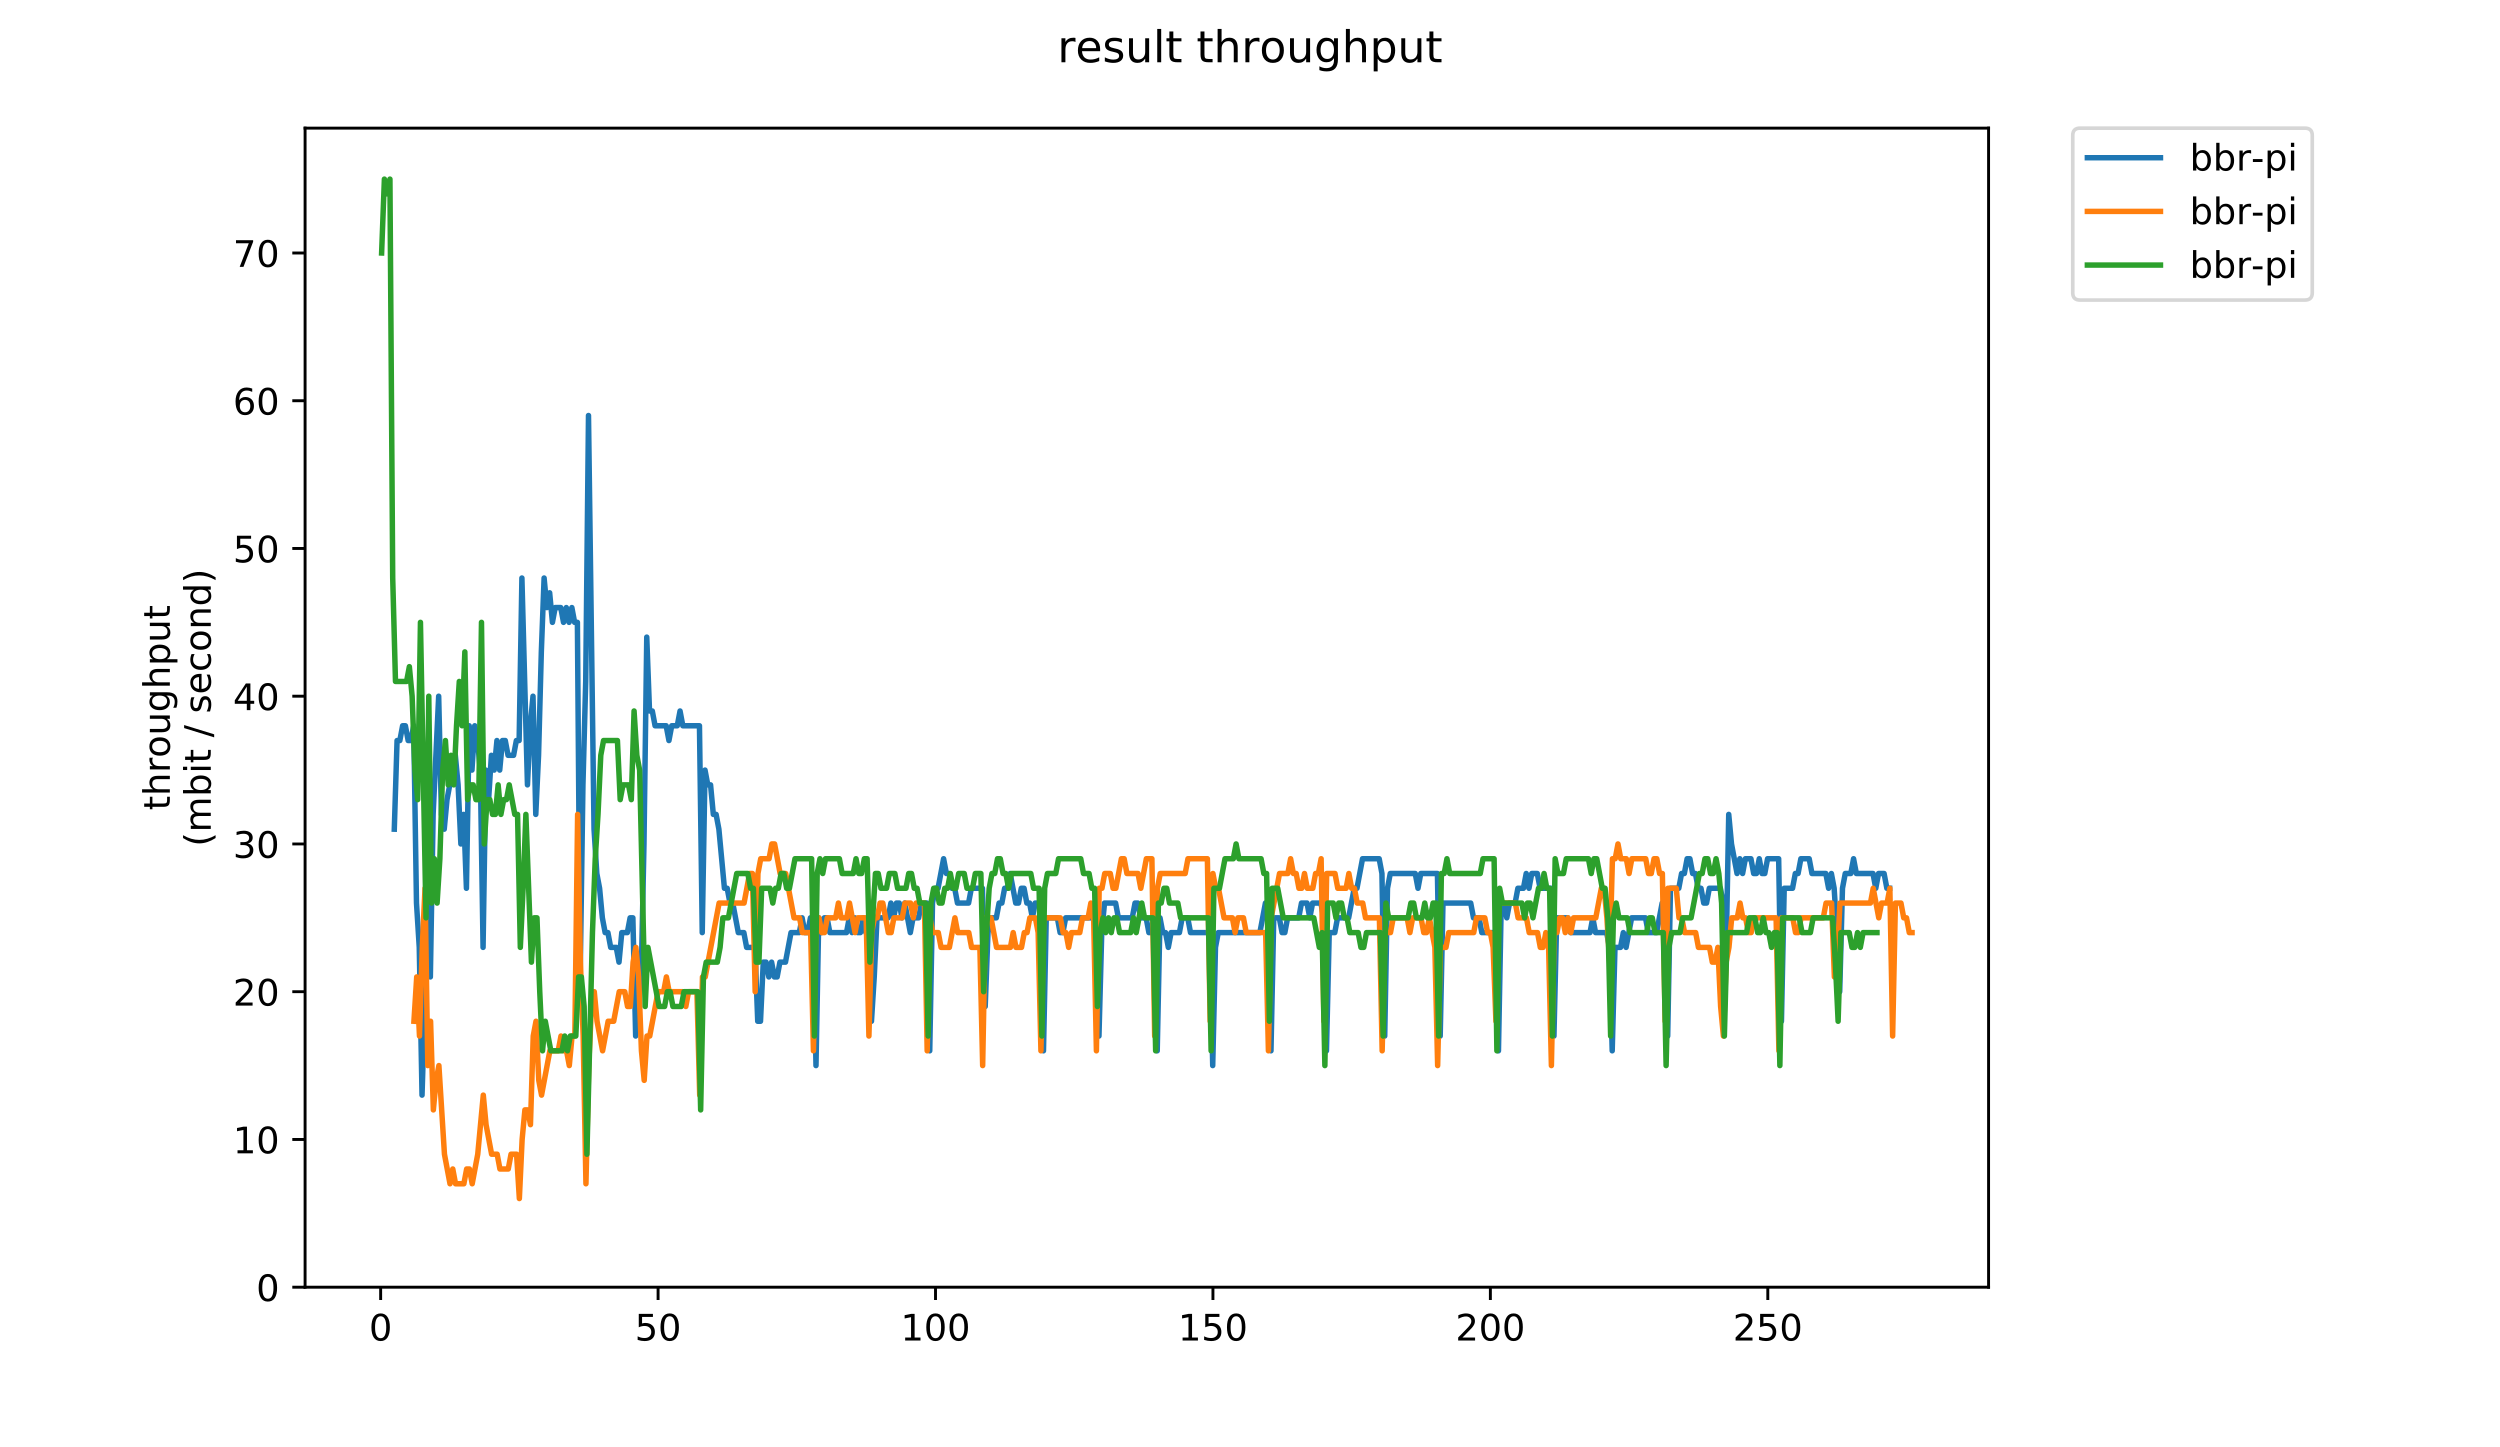 <?xml version="1.0" encoding="utf-8" standalone="no"?>
<!DOCTYPE svg PUBLIC "-//W3C//DTD SVG 1.1//EN"
  "http://www.w3.org/Graphics/SVG/1.1/DTD/svg11.dtd">
<!-- Created with matplotlib (https://matplotlib.org/) -->
<svg height="396pt" version="1.1" viewBox="0 0 684 396" width="684pt" xmlns="http://www.w3.org/2000/svg" xmlns:xlink="http://www.w3.org/1999/xlink">
 <defs>
  <style type="text/css">
*{stroke-linecap:butt;stroke-linejoin:round;}
  </style>
 </defs>
 <g id="figure_1">
  <g id="patch_1">
   <path d="M 0 396 
L 684 396 
L 684 0 
L 0 0 
z
" style="fill:#ffffff;"/>
  </g>
  <g id="axes_1">
   <g id="patch_2">
    <path d="M 83.472 352.174 
L 544.074 352.174 
L 544.074 35.062 
L 83.472 35.062 
z
" style="fill:#ffffff;"/>
   </g>
   <g id="matplotlib.axis_1">
    <g id="xtick_1">
     <g id="line2d_1">
      <defs>
       <path d="M 0 0 
L 0 3.5 
" id="m22cb820d50" style="stroke:#000000;stroke-width:0.8;"/>
      </defs>
      <g>
       <use style="stroke:#000000;stroke-width:0.8;" x="104.146" xlink:href="#m22cb820d50" y="352.174"/>
      </g>
     </g>
     <g id="text_1">
      <!-- 0 -->
      <defs>
       <path d="M 31.781 66.406 
Q 24.172 66.406 20.328 58.906 
Q 16.5 51.422 16.5 36.375 
Q 16.5 21.391 20.328 13.891 
Q 24.172 6.391 31.781 6.391 
Q 39.453 6.391 43.281 13.891 
Q 47.125 21.391 47.125 36.375 
Q 47.125 51.422 43.281 58.906 
Q 39.453 66.406 31.781 66.406 
z
M 31.781 74.219 
Q 44.047 74.219 50.516 64.516 
Q 56.984 54.828 56.984 36.375 
Q 56.984 17.969 50.516 8.266 
Q 44.047 -1.422 31.781 -1.422 
Q 19.531 -1.422 13.062 8.266 
Q 6.594 17.969 6.594 36.375 
Q 6.594 54.828 13.062 64.516 
Q 19.531 74.219 31.781 74.219 
z
" id="DejaVuSans-48"/>
      </defs>
      <g transform="translate(100.965 366.773)scale(0.1 -0.1)">
       <use xlink:href="#DejaVuSans-48"/>
      </g>
     </g>
    </g>
    <g id="xtick_2">
     <g id="line2d_2">
      <g>
       <use style="stroke:#000000;stroke-width:0.8;" x="180.051" xlink:href="#m22cb820d50" y="352.174"/>
      </g>
     </g>
     <g id="text_2">
      <!-- 50 -->
      <defs>
       <path d="M 10.797 72.906 
L 49.516 72.906 
L 49.516 64.594 
L 19.828 64.594 
L 19.828 46.734 
Q 21.969 47.469 24.109 47.828 
Q 26.266 48.188 28.422 48.188 
Q 40.625 48.188 47.75 41.5 
Q 54.891 34.812 54.891 23.391 
Q 54.891 11.625 47.562 5.094 
Q 40.234 -1.422 26.906 -1.422 
Q 22.312 -1.422 17.547 -0.641 
Q 12.797 0.141 7.719 1.703 
L 7.719 11.625 
Q 12.109 9.234 16.797 8.062 
Q 21.484 6.891 26.703 6.891 
Q 35.156 6.891 40.078 11.328 
Q 45.016 15.766 45.016 23.391 
Q 45.016 31 40.078 35.438 
Q 35.156 39.891 26.703 39.891 
Q 22.75 39.891 18.812 39.016 
Q 14.891 38.141 10.797 36.281 
z
" id="DejaVuSans-53"/>
      </defs>
      <g transform="translate(173.688 366.773)scale(0.1 -0.1)">
       <use xlink:href="#DejaVuSans-53"/>
       <use x="63.623" xlink:href="#DejaVuSans-48"/>
      </g>
     </g>
    </g>
    <g id="xtick_3">
     <g id="line2d_3">
      <g>
       <use style="stroke:#000000;stroke-width:0.8;" x="255.956" xlink:href="#m22cb820d50" y="352.174"/>
      </g>
     </g>
     <g id="text_3">
      <!-- 100 -->
      <defs>
       <path d="M 12.406 8.297 
L 28.516 8.297 
L 28.516 63.922 
L 10.984 60.406 
L 10.984 69.391 
L 28.422 72.906 
L 38.281 72.906 
L 38.281 8.297 
L 54.391 8.297 
L 54.391 0 
L 12.406 0 
z
" id="DejaVuSans-49"/>
      </defs>
      <g transform="translate(246.412 366.773)scale(0.1 -0.1)">
       <use xlink:href="#DejaVuSans-49"/>
       <use x="63.623" xlink:href="#DejaVuSans-48"/>
       <use x="127.246" xlink:href="#DejaVuSans-48"/>
      </g>
     </g>
    </g>
    <g id="xtick_4">
     <g id="line2d_4">
      <g>
       <use style="stroke:#000000;stroke-width:0.8;" x="331.86" xlink:href="#m22cb820d50" y="352.174"/>
      </g>
     </g>
     <g id="text_4">
      <!-- 150 -->
      <g transform="translate(322.317 366.773)scale(0.1 -0.1)">
       <use xlink:href="#DejaVuSans-49"/>
       <use x="63.623" xlink:href="#DejaVuSans-53"/>
       <use x="127.246" xlink:href="#DejaVuSans-48"/>
      </g>
     </g>
    </g>
    <g id="xtick_5">
     <g id="line2d_5">
      <g>
       <use style="stroke:#000000;stroke-width:0.8;" x="407.765" xlink:href="#m22cb820d50" y="352.174"/>
      </g>
     </g>
     <g id="text_5">
      <!-- 200 -->
      <defs>
       <path d="M 19.188 8.297 
L 53.609 8.297 
L 53.609 0 
L 7.328 0 
L 7.328 8.297 
Q 12.938 14.109 22.625 23.891 
Q 32.328 33.688 34.812 36.531 
Q 39.547 41.844 41.422 45.531 
Q 43.312 49.219 43.312 52.781 
Q 43.312 58.594 39.234 62.25 
Q 35.156 65.922 28.609 65.922 
Q 23.969 65.922 18.812 64.312 
Q 13.672 62.703 7.812 59.422 
L 7.812 69.391 
Q 13.766 71.781 18.938 73 
Q 24.125 74.219 28.422 74.219 
Q 39.75 74.219 46.484 68.547 
Q 53.219 62.891 53.219 53.422 
Q 53.219 48.922 51.531 44.891 
Q 49.859 40.875 45.406 35.406 
Q 44.188 33.984 37.641 27.219 
Q 31.109 20.453 19.188 8.297 
z
" id="DejaVuSans-50"/>
      </defs>
      <g transform="translate(398.221 366.773)scale(0.1 -0.1)">
       <use xlink:href="#DejaVuSans-50"/>
       <use x="63.623" xlink:href="#DejaVuSans-48"/>
       <use x="127.246" xlink:href="#DejaVuSans-48"/>
      </g>
     </g>
    </g>
    <g id="xtick_6">
     <g id="line2d_6">
      <g>
       <use style="stroke:#000000;stroke-width:0.8;" x="483.67" xlink:href="#m22cb820d50" y="352.174"/>
      </g>
     </g>
     <g id="text_6">
      <!-- 250 -->
      <g transform="translate(474.126 366.773)scale(0.1 -0.1)">
       <use xlink:href="#DejaVuSans-50"/>
       <use x="63.623" xlink:href="#DejaVuSans-53"/>
       <use x="127.246" xlink:href="#DejaVuSans-48"/>
      </g>
     </g>
    </g>
   </g>
   <g id="matplotlib.axis_2">
    <g id="ytick_1">
     <g id="line2d_7">
      <defs>
       <path d="M 0 0 
L -3.5 0 
" id="md9b5b7e4b9" style="stroke:#000000;stroke-width:0.8;"/>
      </defs>
      <g>
       <use style="stroke:#000000;stroke-width:0.8;" x="83.472" xlink:href="#md9b5b7e4b9" y="352.174"/>
      </g>
     </g>
     <g id="text_7">
      <!-- 0 -->
      <g transform="translate(70.11 355.973)scale(0.1 -0.1)">
       <use xlink:href="#DejaVuSans-48"/>
      </g>
     </g>
    </g>
    <g id="ytick_2">
     <g id="line2d_8">
      <g>
       <use style="stroke:#000000;stroke-width:0.8;" x="83.472" xlink:href="#md9b5b7e4b9" y="311.752"/>
      </g>
     </g>
     <g id="text_8">
      <!-- 10 -->
      <g transform="translate(63.747 315.551)scale(0.1 -0.1)">
       <use xlink:href="#DejaVuSans-49"/>
       <use x="63.623" xlink:href="#DejaVuSans-48"/>
      </g>
     </g>
    </g>
    <g id="ytick_3">
     <g id="line2d_9">
      <g>
       <use style="stroke:#000000;stroke-width:0.8;" x="83.472" xlink:href="#md9b5b7e4b9" y="271.33"/>
      </g>
     </g>
     <g id="text_9">
      <!-- 20 -->
      <g transform="translate(63.747 275.129)scale(0.1 -0.1)">
       <use xlink:href="#DejaVuSans-50"/>
       <use x="63.623" xlink:href="#DejaVuSans-48"/>
      </g>
     </g>
    </g>
    <g id="ytick_4">
     <g id="line2d_10">
      <g>
       <use style="stroke:#000000;stroke-width:0.8;" x="83.472" xlink:href="#md9b5b7e4b9" y="230.908"/>
      </g>
     </g>
     <g id="text_10">
      <!-- 30 -->
      <defs>
       <path d="M 40.578 39.312 
Q 47.656 37.797 51.625 33 
Q 55.609 28.219 55.609 21.188 
Q 55.609 10.406 48.188 4.484 
Q 40.766 -1.422 27.094 -1.422 
Q 22.516 -1.422 17.656 -0.516 
Q 12.797 0.391 7.625 2.203 
L 7.625 11.719 
Q 11.719 9.328 16.594 8.109 
Q 21.484 6.891 26.812 6.891 
Q 36.078 6.891 40.938 10.547 
Q 45.797 14.203 45.797 21.188 
Q 45.797 27.641 41.281 31.266 
Q 36.766 34.906 28.719 34.906 
L 20.219 34.906 
L 20.219 43.016 
L 29.109 43.016 
Q 36.375 43.016 40.234 45.922 
Q 44.094 48.828 44.094 54.297 
Q 44.094 59.906 40.109 62.906 
Q 36.141 65.922 28.719 65.922 
Q 24.656 65.922 20.016 65.031 
Q 15.375 64.156 9.812 62.312 
L 9.812 71.094 
Q 15.438 72.656 20.344 73.438 
Q 25.25 74.219 29.594 74.219 
Q 40.828 74.219 47.359 69.109 
Q 53.906 64.016 53.906 55.328 
Q 53.906 49.266 50.438 45.094 
Q 46.969 40.922 40.578 39.312 
z
" id="DejaVuSans-51"/>
      </defs>
      <g transform="translate(63.747 234.707)scale(0.1 -0.1)">
       <use xlink:href="#DejaVuSans-51"/>
       <use x="63.623" xlink:href="#DejaVuSans-48"/>
      </g>
     </g>
    </g>
    <g id="ytick_5">
     <g id="line2d_11">
      <g>
       <use style="stroke:#000000;stroke-width:0.8;" x="83.472" xlink:href="#md9b5b7e4b9" y="190.486"/>
      </g>
     </g>
     <g id="text_11">
      <!-- 40 -->
      <defs>
       <path d="M 37.797 64.312 
L 12.891 25.391 
L 37.797 25.391 
z
M 35.203 72.906 
L 47.609 72.906 
L 47.609 25.391 
L 58.016 25.391 
L 58.016 17.188 
L 47.609 17.188 
L 47.609 0 
L 37.797 0 
L 37.797 17.188 
L 4.891 17.188 
L 4.891 26.703 
z
" id="DejaVuSans-52"/>
      </defs>
      <g transform="translate(63.747 194.285)scale(0.1 -0.1)">
       <use xlink:href="#DejaVuSans-52"/>
       <use x="63.623" xlink:href="#DejaVuSans-48"/>
      </g>
     </g>
    </g>
    <g id="ytick_6">
     <g id="line2d_12">
      <g>
       <use style="stroke:#000000;stroke-width:0.8;" x="83.472" xlink:href="#md9b5b7e4b9" y="150.063"/>
      </g>
     </g>
     <g id="text_12">
      <!-- 50 -->
      <g transform="translate(63.747 153.863)scale(0.1 -0.1)">
       <use xlink:href="#DejaVuSans-53"/>
       <use x="63.623" xlink:href="#DejaVuSans-48"/>
      </g>
     </g>
    </g>
    <g id="ytick_7">
     <g id="line2d_13">
      <g>
       <use style="stroke:#000000;stroke-width:0.8;" x="83.472" xlink:href="#md9b5b7e4b9" y="109.641"/>
      </g>
     </g>
     <g id="text_13">
      <!-- 60 -->
      <defs>
       <path d="M 33.016 40.375 
Q 26.375 40.375 22.484 35.828 
Q 18.609 31.297 18.609 23.391 
Q 18.609 15.531 22.484 10.953 
Q 26.375 6.391 33.016 6.391 
Q 39.656 6.391 43.531 10.953 
Q 47.406 15.531 47.406 23.391 
Q 47.406 31.297 43.531 35.828 
Q 39.656 40.375 33.016 40.375 
z
M 52.594 71.297 
L 52.594 62.312 
Q 48.875 64.062 45.094 64.984 
Q 41.312 65.922 37.594 65.922 
Q 27.828 65.922 22.672 59.328 
Q 17.531 52.734 16.797 39.406 
Q 19.672 43.656 24.016 45.922 
Q 28.375 48.188 33.594 48.188 
Q 44.578 48.188 50.953 41.516 
Q 57.328 34.859 57.328 23.391 
Q 57.328 12.156 50.688 5.359 
Q 44.047 -1.422 33.016 -1.422 
Q 20.359 -1.422 13.672 8.266 
Q 6.984 17.969 6.984 36.375 
Q 6.984 53.656 15.188 63.938 
Q 23.391 74.219 37.203 74.219 
Q 40.922 74.219 44.703 73.484 
Q 48.484 72.75 52.594 71.297 
z
" id="DejaVuSans-54"/>
      </defs>
      <g transform="translate(63.747 113.441)scale(0.1 -0.1)">
       <use xlink:href="#DejaVuSans-54"/>
       <use x="63.623" xlink:href="#DejaVuSans-48"/>
      </g>
     </g>
    </g>
    <g id="ytick_8">
     <g id="line2d_14">
      <g>
       <use style="stroke:#000000;stroke-width:0.8;" x="83.472" xlink:href="#md9b5b7e4b9" y="69.219"/>
      </g>
     </g>
     <g id="text_14">
      <!-- 70 -->
      <defs>
       <path d="M 8.203 72.906 
L 55.078 72.906 
L 55.078 68.703 
L 28.609 0 
L 18.312 0 
L 43.219 64.594 
L 8.203 64.594 
z
" id="DejaVuSans-55"/>
      </defs>
      <g transform="translate(63.747 73.018)scale(0.1 -0.1)">
       <use xlink:href="#DejaVuSans-55"/>
       <use x="63.623" xlink:href="#DejaVuSans-48"/>
      </g>
     </g>
    </g>
    <g id="text_15">
     <!-- throughput -->
     <defs>
      <path d="M 18.312 70.219 
L 18.312 54.688 
L 36.812 54.688 
L 36.812 47.703 
L 18.312 47.703 
L 18.312 18.016 
Q 18.312 11.328 20.141 9.422 
Q 21.969 7.516 27.594 7.516 
L 36.812 7.516 
L 36.812 0 
L 27.594 0 
Q 17.188 0 13.234 3.875 
Q 9.281 7.766 9.281 18.016 
L 9.281 47.703 
L 2.688 47.703 
L 2.688 54.688 
L 9.281 54.688 
L 9.281 70.219 
z
" id="DejaVuSans-116"/>
      <path d="M 54.891 33.016 
L 54.891 0 
L 45.906 0 
L 45.906 32.719 
Q 45.906 40.484 42.875 44.328 
Q 39.844 48.188 33.797 48.188 
Q 26.516 48.188 22.312 43.547 
Q 18.109 38.922 18.109 30.906 
L 18.109 0 
L 9.078 0 
L 9.078 75.984 
L 18.109 75.984 
L 18.109 46.188 
Q 21.344 51.125 25.703 53.562 
Q 30.078 56 35.797 56 
Q 45.219 56 50.047 50.172 
Q 54.891 44.344 54.891 33.016 
z
" id="DejaVuSans-104"/>
      <path d="M 41.109 46.297 
Q 39.594 47.172 37.812 47.578 
Q 36.031 48 33.891 48 
Q 26.266 48 22.188 43.047 
Q 18.109 38.094 18.109 28.812 
L 18.109 0 
L 9.078 0 
L 9.078 54.688 
L 18.109 54.688 
L 18.109 46.188 
Q 20.953 51.172 25.484 53.578 
Q 30.031 56 36.531 56 
Q 37.453 56 38.578 55.875 
Q 39.703 55.766 41.062 55.516 
z
" id="DejaVuSans-114"/>
      <path d="M 30.609 48.391 
Q 23.391 48.391 19.188 42.75 
Q 14.984 37.109 14.984 27.297 
Q 14.984 17.484 19.156 11.844 
Q 23.344 6.203 30.609 6.203 
Q 37.797 6.203 41.984 11.859 
Q 46.188 17.531 46.188 27.297 
Q 46.188 37.016 41.984 42.703 
Q 37.797 48.391 30.609 48.391 
z
M 30.609 56 
Q 42.328 56 49.016 48.375 
Q 55.719 40.766 55.719 27.297 
Q 55.719 13.875 49.016 6.219 
Q 42.328 -1.422 30.609 -1.422 
Q 18.844 -1.422 12.172 6.219 
Q 5.516 13.875 5.516 27.297 
Q 5.516 40.766 12.172 48.375 
Q 18.844 56 30.609 56 
z
" id="DejaVuSans-111"/>
      <path d="M 8.5 21.578 
L 8.5 54.688 
L 17.484 54.688 
L 17.484 21.922 
Q 17.484 14.156 20.5 10.266 
Q 23.531 6.391 29.594 6.391 
Q 36.859 6.391 41.078 11.031 
Q 45.312 15.672 45.312 23.688 
L 45.312 54.688 
L 54.297 54.688 
L 54.297 0 
L 45.312 0 
L 45.312 8.406 
Q 42.047 3.422 37.719 1 
Q 33.406 -1.422 27.688 -1.422 
Q 18.266 -1.422 13.375 4.438 
Q 8.5 10.297 8.5 21.578 
z
M 31.109 56 
z
" id="DejaVuSans-117"/>
      <path d="M 45.406 27.984 
Q 45.406 37.75 41.375 43.109 
Q 37.359 48.484 30.078 48.484 
Q 22.859 48.484 18.828 43.109 
Q 14.797 37.75 14.797 27.984 
Q 14.797 18.266 18.828 12.891 
Q 22.859 7.516 30.078 7.516 
Q 37.359 7.516 41.375 12.891 
Q 45.406 18.266 45.406 27.984 
z
M 54.391 6.781 
Q 54.391 -7.172 48.188 -13.984 
Q 42 -20.797 29.203 -20.797 
Q 24.469 -20.797 20.266 -20.094 
Q 16.062 -19.391 12.109 -17.922 
L 12.109 -9.188 
Q 16.062 -11.328 19.922 -12.344 
Q 23.781 -13.375 27.781 -13.375 
Q 36.625 -13.375 41.016 -8.766 
Q 45.406 -4.156 45.406 5.172 
L 45.406 9.625 
Q 42.625 4.781 38.281 2.391 
Q 33.938 0 27.875 0 
Q 17.828 0 11.672 7.656 
Q 5.516 15.328 5.516 27.984 
Q 5.516 40.672 11.672 48.328 
Q 17.828 56 27.875 56 
Q 33.938 56 38.281 53.609 
Q 42.625 51.219 45.406 46.391 
L 45.406 54.688 
L 54.391 54.688 
z
" id="DejaVuSans-103"/>
      <path d="M 18.109 8.203 
L 18.109 -20.797 
L 9.078 -20.797 
L 9.078 54.688 
L 18.109 54.688 
L 18.109 46.391 
Q 20.953 51.266 25.266 53.625 
Q 29.594 56 35.594 56 
Q 45.562 56 51.781 48.094 
Q 58.016 40.188 58.016 27.297 
Q 58.016 14.406 51.781 6.484 
Q 45.562 -1.422 35.594 -1.422 
Q 29.594 -1.422 25.266 0.953 
Q 20.953 3.328 18.109 8.203 
z
M 48.688 27.297 
Q 48.688 37.203 44.609 42.844 
Q 40.531 48.484 33.406 48.484 
Q 26.266 48.484 22.188 42.844 
Q 18.109 37.203 18.109 27.297 
Q 18.109 17.391 22.188 11.75 
Q 26.266 6.109 33.406 6.109 
Q 40.531 6.109 44.609 11.75 
Q 48.688 17.391 48.688 27.297 
z
" id="DejaVuSans-112"/>
     </defs>
     <g transform="translate(46.47 221.675)rotate(-90)scale(0.1 -0.1)">
      <use xlink:href="#DejaVuSans-116"/>
      <use x="39.209" xlink:href="#DejaVuSans-104"/>
      <use x="102.588" xlink:href="#DejaVuSans-114"/>
      <use x="143.67" xlink:href="#DejaVuSans-111"/>
      <use x="204.852" xlink:href="#DejaVuSans-117"/>
      <use x="268.23" xlink:href="#DejaVuSans-103"/>
      <use x="331.707" xlink:href="#DejaVuSans-104"/>
      <use x="395.086" xlink:href="#DejaVuSans-112"/>
      <use x="458.562" xlink:href="#DejaVuSans-117"/>
      <use x="521.941" xlink:href="#DejaVuSans-116"/>
     </g>
     <!-- (mbit / second) -->
     <defs>
      <path d="M 31 75.875 
Q 24.469 64.656 21.281 53.656 
Q 18.109 42.672 18.109 31.391 
Q 18.109 20.125 21.312 9.062 
Q 24.516 -2 31 -13.188 
L 23.188 -13.188 
Q 15.875 -1.703 12.234 9.375 
Q 8.594 20.453 8.594 31.391 
Q 8.594 42.281 12.203 53.312 
Q 15.828 64.359 23.188 75.875 
z
" id="DejaVuSans-40"/>
      <path d="M 52 44.188 
Q 55.375 50.25 60.062 53.125 
Q 64.75 56 71.094 56 
Q 79.641 56 84.281 50.016 
Q 88.922 44.047 88.922 33.016 
L 88.922 0 
L 79.891 0 
L 79.891 32.719 
Q 79.891 40.578 77.094 44.375 
Q 74.312 48.188 68.609 48.188 
Q 61.625 48.188 57.562 43.547 
Q 53.516 38.922 53.516 30.906 
L 53.516 0 
L 44.484 0 
L 44.484 32.719 
Q 44.484 40.625 41.703 44.406 
Q 38.922 48.188 33.109 48.188 
Q 26.219 48.188 22.156 43.531 
Q 18.109 38.875 18.109 30.906 
L 18.109 0 
L 9.078 0 
L 9.078 54.688 
L 18.109 54.688 
L 18.109 46.188 
Q 21.188 51.219 25.484 53.609 
Q 29.781 56 35.688 56 
Q 41.656 56 45.828 52.969 
Q 50 49.953 52 44.188 
z
" id="DejaVuSans-109"/>
      <path d="M 48.688 27.297 
Q 48.688 37.203 44.609 42.844 
Q 40.531 48.484 33.406 48.484 
Q 26.266 48.484 22.188 42.844 
Q 18.109 37.203 18.109 27.297 
Q 18.109 17.391 22.188 11.75 
Q 26.266 6.109 33.406 6.109 
Q 40.531 6.109 44.609 11.75 
Q 48.688 17.391 48.688 27.297 
z
M 18.109 46.391 
Q 20.953 51.266 25.266 53.625 
Q 29.594 56 35.594 56 
Q 45.562 56 51.781 48.094 
Q 58.016 40.188 58.016 27.297 
Q 58.016 14.406 51.781 6.484 
Q 45.562 -1.422 35.594 -1.422 
Q 29.594 -1.422 25.266 0.953 
Q 20.953 3.328 18.109 8.203 
L 18.109 0 
L 9.078 0 
L 9.078 75.984 
L 18.109 75.984 
z
" id="DejaVuSans-98"/>
      <path d="M 9.422 54.688 
L 18.406 54.688 
L 18.406 0 
L 9.422 0 
z
M 9.422 75.984 
L 18.406 75.984 
L 18.406 64.594 
L 9.422 64.594 
z
" id="DejaVuSans-105"/>
      <path id="DejaVuSans-32"/>
      <path d="M 25.391 72.906 
L 33.688 72.906 
L 8.297 -9.281 
L 0 -9.281 
z
" id="DejaVuSans-47"/>
      <path d="M 44.281 53.078 
L 44.281 44.578 
Q 40.484 46.531 36.375 47.5 
Q 32.281 48.484 27.875 48.484 
Q 21.188 48.484 17.844 46.438 
Q 14.5 44.391 14.5 40.281 
Q 14.5 37.156 16.891 35.375 
Q 19.281 33.594 26.516 31.984 
L 29.594 31.297 
Q 39.156 29.25 43.188 25.516 
Q 47.219 21.781 47.219 15.094 
Q 47.219 7.469 41.188 3.016 
Q 35.156 -1.422 24.609 -1.422 
Q 20.219 -1.422 15.453 -0.562 
Q 10.688 0.297 5.422 2 
L 5.422 11.281 
Q 10.406 8.688 15.234 7.391 
Q 20.062 6.109 24.812 6.109 
Q 31.156 6.109 34.562 8.281 
Q 37.984 10.453 37.984 14.406 
Q 37.984 18.062 35.516 20.016 
Q 33.062 21.969 24.703 23.781 
L 21.578 24.516 
Q 13.234 26.266 9.516 29.906 
Q 5.812 33.547 5.812 39.891 
Q 5.812 47.609 11.281 51.797 
Q 16.75 56 26.812 56 
Q 31.781 56 36.172 55.266 
Q 40.578 54.547 44.281 53.078 
z
" id="DejaVuSans-115"/>
      <path d="M 56.203 29.594 
L 56.203 25.203 
L 14.891 25.203 
Q 15.484 15.922 20.484 11.062 
Q 25.484 6.203 34.422 6.203 
Q 39.594 6.203 44.453 7.469 
Q 49.312 8.734 54.109 11.281 
L 54.109 2.781 
Q 49.266 0.734 44.188 -0.344 
Q 39.109 -1.422 33.891 -1.422 
Q 20.797 -1.422 13.156 6.188 
Q 5.516 13.812 5.516 26.812 
Q 5.516 40.234 12.766 48.109 
Q 20.016 56 32.328 56 
Q 43.359 56 49.781 48.891 
Q 56.203 41.797 56.203 29.594 
z
M 47.219 32.234 
Q 47.125 39.594 43.094 43.984 
Q 39.062 48.391 32.422 48.391 
Q 24.906 48.391 20.391 44.141 
Q 15.875 39.891 15.188 32.172 
z
" id="DejaVuSans-101"/>
      <path d="M 48.781 52.594 
L 48.781 44.188 
Q 44.969 46.297 41.141 47.344 
Q 37.312 48.391 33.406 48.391 
Q 24.656 48.391 19.812 42.844 
Q 14.984 37.312 14.984 27.297 
Q 14.984 17.281 19.812 11.734 
Q 24.656 6.203 33.406 6.203 
Q 37.312 6.203 41.141 7.25 
Q 44.969 8.297 48.781 10.406 
L 48.781 2.094 
Q 45.016 0.344 40.984 -0.531 
Q 36.969 -1.422 32.422 -1.422 
Q 20.062 -1.422 12.781 6.344 
Q 5.516 14.109 5.516 27.297 
Q 5.516 40.672 12.859 48.328 
Q 20.219 56 33.016 56 
Q 37.156 56 41.109 55.141 
Q 45.062 54.297 48.781 52.594 
z
" id="DejaVuSans-99"/>
      <path d="M 54.891 33.016 
L 54.891 0 
L 45.906 0 
L 45.906 32.719 
Q 45.906 40.484 42.875 44.328 
Q 39.844 48.188 33.797 48.188 
Q 26.516 48.188 22.312 43.547 
Q 18.109 38.922 18.109 30.906 
L 18.109 0 
L 9.078 0 
L 9.078 54.688 
L 18.109 54.688 
L 18.109 46.188 
Q 21.344 51.125 25.703 53.562 
Q 30.078 56 35.797 56 
Q 45.219 56 50.047 50.172 
Q 54.891 44.344 54.891 33.016 
z
" id="DejaVuSans-110"/>
      <path d="M 45.406 46.391 
L 45.406 75.984 
L 54.391 75.984 
L 54.391 0 
L 45.406 0 
L 45.406 8.203 
Q 42.578 3.328 38.25 0.953 
Q 33.938 -1.422 27.875 -1.422 
Q 17.969 -1.422 11.734 6.484 
Q 5.516 14.406 5.516 27.297 
Q 5.516 40.188 11.734 48.094 
Q 17.969 56 27.875 56 
Q 33.938 56 38.25 53.625 
Q 42.578 51.266 45.406 46.391 
z
M 14.797 27.297 
Q 14.797 17.391 18.875 11.75 
Q 22.953 6.109 30.078 6.109 
Q 37.203 6.109 41.297 11.75 
Q 45.406 17.391 45.406 27.297 
Q 45.406 37.203 41.297 42.844 
Q 37.203 48.484 30.078 48.484 
Q 22.953 48.484 18.875 42.844 
Q 14.797 37.203 14.797 27.297 
z
" id="DejaVuSans-100"/>
      <path d="M 8.016 75.875 
L 15.828 75.875 
Q 23.141 64.359 26.781 53.312 
Q 30.422 42.281 30.422 31.391 
Q 30.422 20.453 26.781 9.375 
Q 23.141 -1.703 15.828 -13.188 
L 8.016 -13.188 
Q 14.5 -2 17.703 9.062 
Q 20.906 20.125 20.906 31.391 
Q 20.906 42.672 17.703 53.656 
Q 14.5 64.656 8.016 75.875 
z
" id="DejaVuSans-41"/>
     </defs>
     <g transform="translate(57.668 231.609)rotate(-90)scale(0.1 -0.1)">
      <use xlink:href="#DejaVuSans-40"/>
      <use x="39.014" xlink:href="#DejaVuSans-109"/>
      <use x="136.426" xlink:href="#DejaVuSans-98"/>
      <use x="199.902" xlink:href="#DejaVuSans-105"/>
      <use x="227.686" xlink:href="#DejaVuSans-116"/>
      <use x="266.895" xlink:href="#DejaVuSans-32"/>
      <use x="298.682" xlink:href="#DejaVuSans-47"/>
      <use x="332.373" xlink:href="#DejaVuSans-32"/>
      <use x="364.16" xlink:href="#DejaVuSans-115"/>
      <use x="416.26" xlink:href="#DejaVuSans-101"/>
      <use x="477.783" xlink:href="#DejaVuSans-99"/>
      <use x="532.764" xlink:href="#DejaVuSans-111"/>
      <use x="593.945" xlink:href="#DejaVuSans-110"/>
      <use x="657.324" xlink:href="#DejaVuSans-100"/>
      <use x="720.801" xlink:href="#DejaVuSans-41"/>
     </g>
    </g>
   </g>
   <g id="line2d_15">
    <path clip-path="url(#pa09face20b)" d="M 107.878 226.866 
L 108.637 202.612 
L 109.396 202.612 
L 110.155 198.57 
L 110.914 198.57 
L 111.673 202.612 
L 112.432 202.612 
L 113.191 198.57 
L 113.95 247.077 
L 114.709 259.203 
L 115.468 299.625 
L 116.227 275.372 
L 116.986 243.034 
L 117.745 267.288 
L 118.504 222.823 
L 120.022 190.486 
L 120.781 222.823 
L 121.54 226.866 
L 122.3 218.781 
L 124.577 206.654 
L 125.336 214.739 
L 126.095 230.908 
L 126.854 222.823 
L 127.613 243.034 
L 128.372 198.57 
L 129.131 210.697 
L 129.89 198.57 
L 130.649 202.612 
L 131.408 210.697 
L 132.167 259.203 
L 132.926 210.697 
L 133.685 218.781 
L 134.444 206.654 
L 135.203 210.697 
L 135.962 202.612 
L 136.721 210.697 
L 137.48 202.612 
L 138.24 202.612 
L 138.999 206.654 
L 140.517 206.654 
L 141.276 202.612 
L 142.035 202.612 
L 142.794 158.148 
L 144.312 214.739 
L 145.071 198.57 
L 145.83 190.486 
L 146.589 222.823 
L 147.348 206.654 
L 148.107 178.359 
L 148.866 158.148 
L 149.625 166.232 
L 150.384 162.19 
L 151.143 170.275 
L 151.902 166.232 
L 153.42 166.232 
L 154.18 170.275 
L 154.939 166.232 
L 155.698 170.275 
L 156.457 166.232 
L 157.216 170.275 
L 157.975 170.275 
L 158.734 267.288 
L 159.493 214.739 
L 160.252 186.443 
L 161.011 113.684 
L 162.529 226.866 
L 163.288 238.992 
L 164.047 243.034 
L 164.806 251.119 
L 165.565 255.161 
L 166.324 255.161 
L 167.083 259.203 
L 168.601 259.203 
L 169.36 263.245 
L 170.12 255.161 
L 171.638 255.161 
L 172.397 251.119 
L 173.156 251.119 
L 173.915 283.457 
L 175.433 267.288 
L 176.192 230.908 
L 176.951 174.317 
L 177.71 194.528 
L 178.469 194.528 
L 179.228 198.57 
L 182.264 198.57 
L 183.023 202.612 
L 183.782 198.57 
L 185.3 198.57 
L 186.06 194.528 
L 186.819 198.57 
L 191.373 198.57 
L 192.132 255.161 
L 192.891 210.697 
L 193.65 214.739 
L 194.409 214.739 
L 195.168 222.823 
L 195.927 222.823 
L 196.686 226.866 
L 198.204 243.034 
L 198.963 243.034 
L 199.722 247.077 
L 200.481 247.077 
L 202 255.161 
L 203.518 255.161 
L 204.277 259.203 
L 206.554 259.203 
L 207.313 279.414 
L 208.072 279.414 
L 208.831 263.245 
L 209.59 263.245 
L 210.349 267.288 
L 211.108 263.245 
L 211.867 267.288 
L 212.626 267.288 
L 213.385 263.245 
L 214.903 263.245 
L 216.421 255.161 
L 218.699 255.161 
L 219.458 251.119 
L 220.217 255.161 
L 220.976 255.161 
L 221.735 251.119 
L 222.494 251.119 
L 223.253 291.541 
L 224.012 251.119 
L 224.771 255.161 
L 225.53 251.119 
L 226.289 251.119 
L 227.048 255.161 
L 231.602 255.161 
L 232.361 251.119 
L 233.121 255.161 
L 233.88 251.119 
L 234.639 255.161 
L 235.398 255.161 
L 236.157 251.119 
L 236.916 255.161 
L 237.675 255.161 
L 238.434 279.414 
L 239.193 267.288 
L 239.952 251.119 
L 242.988 251.119 
L 243.747 247.077 
L 244.506 251.119 
L 245.265 247.077 
L 246.024 247.077 
L 246.783 251.119 
L 247.542 247.077 
L 249.061 255.161 
L 249.82 251.119 
L 251.338 251.119 
L 252.097 247.077 
L 253.615 247.077 
L 254.374 287.499 
L 255.133 247.077 
L 255.892 243.034 
L 256.651 243.034 
L 258.169 234.95 
L 258.928 238.992 
L 259.687 238.992 
L 260.446 243.034 
L 261.205 243.034 
L 261.964 247.077 
L 265.001 247.077 
L 265.76 243.034 
L 268.796 243.034 
L 269.555 275.372 
L 270.314 255.161 
L 271.073 251.119 
L 272.591 251.119 
L 273.35 247.077 
L 274.109 247.077 
L 274.868 243.034 
L 275.627 243.034 
L 276.386 238.992 
L 277.904 247.077 
L 278.663 247.077 
L 279.422 243.034 
L 280.181 243.034 
L 280.941 247.077 
L 281.7 247.077 
L 282.459 251.119 
L 283.218 247.077 
L 284.736 247.077 
L 285.495 287.499 
L 286.254 251.119 
L 289.29 251.119 
L 290.049 255.161 
L 290.808 255.161 
L 291.567 251.119 
L 299.917 251.119 
L 300.676 283.457 
L 301.435 255.161 
L 302.194 247.077 
L 305.23 247.077 
L 305.989 251.119 
L 309.784 251.119 
L 310.543 247.077 
L 311.302 247.077 
L 312.061 251.119 
L 313.58 251.119 
L 314.339 255.161 
L 315.857 255.161 
L 316.616 287.499 
L 317.375 251.119 
L 318.134 255.161 
L 318.893 255.161 
L 319.652 259.203 
L 320.411 255.161 
L 322.688 255.161 
L 323.447 251.119 
L 324.965 251.119 
L 325.724 255.161 
L 331.038 255.161 
L 331.797 291.541 
L 332.556 259.203 
L 333.315 255.161 
L 344.701 255.161 
L 346.219 247.077 
L 346.978 251.119 
L 347.737 287.499 
L 348.496 251.119 
L 350.014 251.119 
L 350.773 255.161 
L 351.532 255.161 
L 352.291 251.119 
L 355.327 251.119 
L 356.086 247.077 
L 357.604 247.077 
L 358.363 251.119 
L 359.122 247.077 
L 361.4 247.077 
L 362.159 251.119 
L 362.918 287.499 
L 363.677 255.161 
L 365.195 255.161 
L 365.954 251.119 
L 368.99 251.119 
L 370.508 243.034 
L 371.267 243.034 
L 372.785 234.95 
L 377.34 234.95 
L 378.099 238.992 
L 378.858 283.457 
L 379.617 243.034 
L 380.376 238.992 
L 387.207 238.992 
L 387.966 243.034 
L 388.725 238.992 
L 393.28 238.992 
L 394.039 283.457 
L 394.798 247.077 
L 402.388 247.077 
L 403.147 251.119 
L 404.665 251.119 
L 405.424 255.161 
L 409.22 255.161 
L 409.979 287.499 
L 410.738 247.077 
L 411.497 247.077 
L 412.256 251.119 
L 413.015 247.077 
L 414.533 247.077 
L 415.292 243.034 
L 416.81 243.034 
L 417.569 238.992 
L 418.328 243.034 
L 419.087 238.992 
L 420.605 238.992 
L 421.364 243.034 
L 424.401 243.034 
L 425.16 283.457 
L 425.919 251.119 
L 428.955 251.119 
L 429.714 255.161 
L 435.027 255.161 
L 435.786 251.119 
L 436.545 255.161 
L 439.581 255.161 
L 440.341 259.203 
L 441.1 287.499 
L 441.859 259.203 
L 443.377 259.203 
L 444.136 255.161 
L 444.895 259.203 
L 446.413 251.119 
L 450.208 251.119 
L 450.967 255.161 
L 453.244 255.161 
L 454.762 247.077 
L 455.521 247.077 
L 456.281 283.457 
L 457.04 243.034 
L 459.317 243.034 
L 460.076 238.992 
L 460.835 238.992 
L 461.594 234.95 
L 462.353 234.95 
L 463.112 238.992 
L 463.871 238.992 
L 464.63 243.034 
L 465.389 243.034 
L 466.148 247.077 
L 466.907 247.077 
L 467.666 243.034 
L 470.702 243.034 
L 471.462 247.077 
L 472.221 263.245 
L 472.98 222.823 
L 473.739 230.908 
L 475.257 238.992 
L 476.016 234.95 
L 476.775 238.992 
L 477.534 234.95 
L 479.052 234.95 
L 479.811 238.992 
L 480.57 238.992 
L 481.329 234.95 
L 482.088 238.992 
L 482.847 238.992 
L 483.606 234.95 
L 486.642 234.95 
L 487.402 279.414 
L 488.161 243.034 
L 490.438 243.034 
L 491.197 238.992 
L 491.956 238.992 
L 492.715 234.95 
L 494.992 234.95 
L 495.751 238.992 
L 499.546 238.992 
L 500.305 243.034 
L 501.064 238.992 
L 501.823 243.034 
L 502.582 255.161 
L 503.342 271.33 
L 504.101 243.034 
L 504.86 238.992 
L 506.378 238.992 
L 507.137 234.95 
L 507.896 238.992 
L 512.45 238.992 
L 513.209 243.034 
L 513.968 238.992 
L 515.486 238.992 
L 516.245 243.034 
L 517.004 243.034 
L 517.004 243.034 
" style="fill:none;stroke:#1f77b4;stroke-linecap:square;stroke-width:1.5;"/>
   </g>
   <g id="line2d_16">
    <path clip-path="url(#pa09face20b)" d="M 113.252 279.414 
L 114.011 267.288 
L 114.77 283.457 
L 115.529 259.203 
L 116.288 243.034 
L 117.047 291.541 
L 117.806 279.414 
L 118.565 303.668 
L 119.324 295.583 
L 120.083 291.541 
L 121.601 315.794 
L 123.119 323.879 
L 123.878 319.836 
L 124.637 323.879 
L 126.915 323.879 
L 127.674 319.836 
L 128.433 319.836 
L 129.192 323.879 
L 130.71 315.794 
L 132.228 299.625 
L 132.987 307.71 
L 134.505 315.794 
L 136.023 315.794 
L 136.782 319.836 
L 139.059 319.836 
L 139.818 315.794 
L 141.336 315.794 
L 142.095 327.921 
L 142.855 311.752 
L 143.614 303.668 
L 144.373 303.668 
L 145.132 307.71 
L 145.891 283.457 
L 146.65 279.414 
L 147.409 295.583 
L 148.168 299.625 
L 150.445 287.499 
L 152.722 287.499 
L 153.481 283.457 
L 154.24 287.499 
L 154.999 287.499 
L 155.758 291.541 
L 156.517 283.457 
L 157.276 283.457 
L 158.036 222.823 
L 158.795 263.245 
L 159.554 283.457 
L 160.313 323.879 
L 161.072 291.541 
L 161.831 275.372 
L 162.59 271.33 
L 163.349 279.414 
L 164.867 287.499 
L 166.385 279.414 
L 167.903 279.414 
L 169.421 271.33 
L 170.939 271.33 
L 171.698 275.372 
L 172.457 275.372 
L 173.216 263.245 
L 173.976 259.203 
L 174.735 267.288 
L 175.494 287.499 
L 176.253 295.583 
L 177.012 283.457 
L 177.771 283.457 
L 180.048 271.33 
L 181.566 271.33 
L 182.325 267.288 
L 183.084 271.33 
L 186.879 271.33 
L 187.638 275.372 
L 188.397 271.33 
L 190.675 271.33 
L 191.434 299.625 
L 192.193 267.288 
L 192.952 267.288 
L 196.747 247.077 
L 203.578 247.077 
L 205.096 238.992 
L 205.856 238.992 
L 206.615 271.33 
L 207.374 238.992 
L 208.133 234.95 
L 210.41 234.95 
L 211.169 230.908 
L 211.928 230.908 
L 213.446 238.992 
L 214.964 238.992 
L 217.241 251.119 
L 218.759 251.119 
L 219.518 255.161 
L 221.796 255.161 
L 222.555 287.499 
L 223.314 251.119 
L 224.073 251.119 
L 224.832 255.161 
L 225.591 255.161 
L 226.35 251.119 
L 228.627 251.119 
L 229.386 247.077 
L 230.145 251.119 
L 231.663 251.119 
L 232.422 247.077 
L 233.94 255.161 
L 234.699 251.119 
L 236.976 251.119 
L 237.736 283.457 
L 238.495 255.161 
L 239.254 251.119 
L 240.013 251.119 
L 240.772 247.077 
L 241.531 247.077 
L 243.049 255.161 
L 243.808 255.161 
L 244.567 251.119 
L 246.844 251.119 
L 247.603 247.077 
L 249.121 247.077 
L 249.88 251.119 
L 250.639 247.077 
L 252.916 247.077 
L 253.676 287.499 
L 254.435 251.119 
L 255.194 255.161 
L 256.712 255.161 
L 257.471 259.203 
L 259.748 259.203 
L 261.266 251.119 
L 262.025 255.161 
L 265.061 255.161 
L 265.82 259.203 
L 268.097 259.203 
L 268.856 291.541 
L 269.616 251.119 
L 271.134 251.119 
L 272.652 259.203 
L 276.447 259.203 
L 277.206 255.161 
L 277.965 259.203 
L 279.483 259.203 
L 280.242 255.161 
L 281.001 255.161 
L 281.76 251.119 
L 283.278 251.119 
L 284.037 255.161 
L 284.796 287.499 
L 285.556 251.119 
L 290.11 251.119 
L 290.869 255.161 
L 291.628 255.161 
L 292.387 259.203 
L 293.146 255.161 
L 295.423 255.161 
L 296.182 251.119 
L 297.7 251.119 
L 298.459 247.077 
L 299.218 251.119 
L 299.977 287.499 
L 300.736 243.034 
L 301.496 243.034 
L 302.255 238.992 
L 303.773 238.992 
L 304.532 243.034 
L 305.291 243.034 
L 306.809 234.95 
L 307.568 234.95 
L 308.327 238.992 
L 311.363 238.992 
L 312.122 243.034 
L 313.64 234.95 
L 315.158 234.95 
L 315.917 283.457 
L 316.676 243.034 
L 317.436 238.992 
L 324.267 238.992 
L 325.026 234.95 
L 330.339 234.95 
L 331.098 279.414 
L 331.857 238.992 
L 332.616 243.034 
L 333.376 243.034 
L 334.894 251.119 
L 337.171 251.119 
L 337.93 255.161 
L 338.689 251.119 
L 340.207 251.119 
L 340.966 255.161 
L 346.279 255.161 
L 347.038 287.499 
L 347.797 251.119 
L 350.075 238.992 
L 352.352 238.992 
L 353.111 234.95 
L 353.87 238.992 
L 354.629 238.992 
L 355.388 243.034 
L 356.147 243.034 
L 356.906 238.992 
L 357.665 243.034 
L 359.183 243.034 
L 359.942 238.992 
L 360.701 238.992 
L 361.46 234.95 
L 362.219 279.414 
L 362.978 238.992 
L 365.256 238.992 
L 366.015 243.034 
L 368.292 243.034 
L 369.051 238.992 
L 369.81 243.034 
L 370.569 243.034 
L 371.328 247.077 
L 372.846 247.077 
L 373.605 251.119 
L 377.4 251.119 
L 378.159 287.499 
L 378.918 255.161 
L 380.436 255.161 
L 381.196 251.119 
L 384.991 251.119 
L 385.75 255.161 
L 386.509 251.119 
L 388.786 251.119 
L 389.545 255.161 
L 390.304 255.161 
L 391.063 251.119 
L 392.581 259.203 
L 393.34 291.541 
L 394.099 259.203 
L 395.617 259.203 
L 396.376 255.161 
L 403.208 255.161 
L 403.967 251.119 
L 406.244 251.119 
L 407.003 255.161 
L 407.762 255.161 
L 408.521 259.203 
L 409.28 279.414 
L 410.039 247.077 
L 414.594 247.077 
L 415.353 251.119 
L 417.63 251.119 
L 418.389 255.161 
L 420.666 255.161 
L 421.425 259.203 
L 422.184 259.203 
L 422.943 255.161 
L 423.702 259.203 
L 424.461 291.541 
L 425.22 255.161 
L 425.979 255.161 
L 426.738 251.119 
L 427.497 251.119 
L 428.257 255.161 
L 429.016 251.119 
L 429.775 255.161 
L 430.534 251.119 
L 436.606 251.119 
L 438.124 243.034 
L 438.883 243.034 
L 439.642 251.119 
L 440.401 263.245 
L 441.16 234.95 
L 441.919 234.95 
L 442.678 230.908 
L 443.437 234.95 
L 444.956 234.95 
L 445.715 238.992 
L 446.474 234.95 
L 450.269 234.95 
L 451.028 238.992 
L 451.787 238.992 
L 452.546 234.95 
L 453.305 234.95 
L 454.064 238.992 
L 454.823 238.992 
L 455.582 279.414 
L 456.341 243.034 
L 458.618 243.034 
L 459.377 251.119 
L 460.137 251.119 
L 460.896 255.161 
L 463.932 255.161 
L 464.691 259.203 
L 467.727 259.203 
L 468.486 263.245 
L 469.245 263.245 
L 470.004 259.203 
L 470.763 275.372 
L 471.522 283.457 
L 472.281 263.245 
L 473.04 259.203 
L 473.799 251.119 
L 475.317 251.119 
L 476.077 247.077 
L 476.836 251.119 
L 477.595 251.119 
L 478.354 255.161 
L 479.113 255.161 
L 479.872 251.119 
L 485.944 251.119 
L 486.703 287.499 
L 487.462 251.119 
L 490.498 251.119 
L 491.257 255.161 
L 492.017 255.161 
L 492.776 251.119 
L 498.848 251.119 
L 499.607 247.077 
L 501.125 247.077 
L 501.884 267.288 
L 502.643 263.245 
L 503.402 247.077 
L 511.752 247.077 
L 512.511 243.034 
L 514.029 251.119 
L 514.788 247.077 
L 516.306 247.077 
L 517.065 243.034 
L 517.824 283.457 
L 518.583 247.077 
L 520.101 247.077 
L 520.86 251.119 
L 521.619 251.119 
L 522.378 255.161 
L 523.137 255.161 
L 523.137 255.161 
" style="fill:none;stroke:#ff7f0e;stroke-linecap:square;stroke-width:1.5;"/>
   </g>
   <g id="line2d_17">
    <path clip-path="url(#pa09face20b)" d="M 104.409 69.219 
L 105.168 49.008 
L 105.927 53.05 
L 106.686 49.008 
L 107.445 158.148 
L 108.204 186.443 
L 111.24 186.443 
L 111.999 182.401 
L 112.758 190.486 
L 113.517 210.697 
L 114.276 218.781 
L 115.035 170.275 
L 116.554 251.119 
L 117.313 190.486 
L 118.072 247.077 
L 118.831 234.95 
L 119.59 247.077 
L 120.349 234.95 
L 121.108 210.697 
L 121.867 202.612 
L 122.626 214.739 
L 123.385 206.654 
L 124.144 214.739 
L 124.903 198.57 
L 125.662 186.443 
L 126.421 198.57 
L 127.18 178.359 
L 127.939 218.781 
L 128.698 214.739 
L 129.457 214.739 
L 130.216 218.781 
L 130.975 218.781 
L 131.734 170.275 
L 132.494 230.908 
L 133.253 218.781 
L 134.012 218.781 
L 134.771 222.823 
L 135.53 222.823 
L 136.289 214.739 
L 137.048 222.823 
L 137.807 218.781 
L 138.566 218.781 
L 139.325 214.739 
L 140.843 222.823 
L 141.602 222.823 
L 142.361 259.203 
L 143.12 243.034 
L 143.879 222.823 
L 145.397 263.245 
L 146.156 251.119 
L 146.915 251.119 
L 147.674 271.33 
L 148.434 287.499 
L 149.193 279.414 
L 150.711 287.499 
L 153.747 287.499 
L 154.506 283.457 
L 155.265 287.499 
L 156.024 283.457 
L 157.542 283.457 
L 158.301 267.288 
L 159.06 267.288 
L 159.819 275.372 
L 160.578 315.794 
L 162.096 255.161 
L 162.855 234.95 
L 163.615 222.823 
L 164.374 206.654 
L 165.133 202.612 
L 168.928 202.612 
L 169.687 218.781 
L 170.446 214.739 
L 171.964 214.739 
L 172.723 218.781 
L 173.482 194.528 
L 174.241 206.654 
L 175 210.697 
L 176.518 275.372 
L 177.277 259.203 
L 180.314 275.372 
L 181.832 275.372 
L 182.591 271.33 
L 183.35 271.33 
L 184.109 275.372 
L 186.386 275.372 
L 187.145 271.33 
L 190.94 271.33 
L 191.699 303.668 
L 192.458 267.288 
L 193.217 263.245 
L 196.254 263.245 
L 197.013 259.203 
L 197.772 251.119 
L 199.29 251.119 
L 201.567 238.992 
L 204.603 238.992 
L 205.362 243.034 
L 206.121 243.034 
L 206.88 263.245 
L 207.639 263.245 
L 208.398 243.034 
L 210.675 243.034 
L 211.435 247.077 
L 212.194 243.034 
L 212.953 243.034 
L 213.712 238.992 
L 214.471 238.992 
L 215.23 243.034 
L 215.989 243.034 
L 217.507 234.95 
L 222.061 234.95 
L 222.82 283.457 
L 223.579 238.992 
L 224.338 234.95 
L 225.097 238.992 
L 225.856 234.95 
L 229.652 234.95 
L 230.411 238.992 
L 233.447 238.992 
L 234.206 234.95 
L 234.965 238.992 
L 235.724 238.992 
L 236.483 234.95 
L 237.242 234.95 
L 238.001 263.245 
L 239.519 238.992 
L 240.278 238.992 
L 241.037 243.034 
L 242.555 243.034 
L 243.315 238.992 
L 244.833 238.992 
L 245.592 243.034 
L 247.869 243.034 
L 248.628 238.992 
L 249.387 238.992 
L 250.146 243.034 
L 250.905 243.034 
L 251.664 247.077 
L 253.182 247.077 
L 253.941 283.457 
L 254.7 247.077 
L 255.459 243.034 
L 256.218 243.034 
L 256.977 247.077 
L 257.736 247.077 
L 258.495 243.034 
L 259.255 243.034 
L 260.014 238.992 
L 260.773 243.034 
L 261.532 243.034 
L 262.291 238.992 
L 263.809 238.992 
L 264.568 243.034 
L 266.086 243.034 
L 266.845 238.992 
L 268.363 238.992 
L 269.122 271.33 
L 269.881 255.161 
L 270.64 243.034 
L 271.399 238.992 
L 272.158 238.992 
L 272.917 234.95 
L 273.676 234.95 
L 274.435 238.992 
L 275.195 238.992 
L 275.954 243.034 
L 276.713 238.992 
L 282.026 238.992 
L 282.785 243.034 
L 284.303 243.034 
L 285.062 283.457 
L 285.821 243.034 
L 286.58 238.992 
L 288.857 238.992 
L 289.616 234.95 
L 295.689 234.95 
L 296.448 238.992 
L 297.966 238.992 
L 298.725 243.034 
L 299.484 243.034 
L 300.243 275.372 
L 301.002 255.161 
L 301.761 251.119 
L 302.52 255.161 
L 303.279 251.119 
L 304.038 255.161 
L 304.797 251.119 
L 305.556 251.119 
L 306.315 255.161 
L 309.352 255.161 
L 310.111 251.119 
L 310.87 255.161 
L 312.388 247.077 
L 313.147 251.119 
L 315.424 251.119 
L 316.183 287.499 
L 316.942 247.077 
L 317.701 247.077 
L 318.46 243.034 
L 319.219 243.034 
L 319.978 247.077 
L 322.255 247.077 
L 323.015 251.119 
L 330.605 251.119 
L 331.364 287.499 
L 332.123 243.034 
L 333.641 243.034 
L 335.159 234.95 
L 337.436 234.95 
L 338.195 230.908 
L 338.955 234.95 
L 345.027 234.95 
L 345.786 238.992 
L 346.545 238.992 
L 347.304 279.414 
L 348.063 243.034 
L 349.581 243.034 
L 351.099 251.119 
L 359.449 251.119 
L 360.967 259.203 
L 361.726 255.161 
L 362.485 291.541 
L 363.244 247.077 
L 364.762 247.077 
L 365.521 251.119 
L 366.28 247.077 
L 367.039 247.077 
L 367.798 251.119 
L 368.557 251.119 
L 369.316 255.161 
L 371.594 255.161 
L 372.353 259.203 
L 373.112 259.203 
L 373.871 255.161 
L 377.666 255.161 
L 378.425 283.457 
L 379.184 247.077 
L 379.943 251.119 
L 385.256 251.119 
L 386.015 247.077 
L 386.775 247.077 
L 387.534 251.119 
L 389.052 251.119 
L 389.811 247.077 
L 390.57 251.119 
L 391.329 251.119 
L 392.088 247.077 
L 392.847 247.077 
L 393.606 283.457 
L 394.365 238.992 
L 395.124 238.992 
L 395.883 234.95 
L 396.642 238.992 
L 404.992 238.992 
L 405.751 234.95 
L 408.787 234.95 
L 409.546 287.499 
L 410.305 243.034 
L 411.064 247.077 
L 416.377 247.077 
L 417.136 251.119 
L 417.896 247.077 
L 418.655 247.077 
L 419.414 251.119 
L 420.932 243.034 
L 421.691 243.034 
L 422.45 238.992 
L 423.209 243.034 
L 423.968 243.034 
L 424.727 283.457 
L 425.486 234.95 
L 426.245 238.992 
L 427.763 238.992 
L 428.522 234.95 
L 434.595 234.95 
L 435.354 238.992 
L 436.113 234.95 
L 436.872 234.95 
L 438.39 243.034 
L 439.149 243.034 
L 439.908 251.119 
L 440.667 283.457 
L 441.426 251.119 
L 442.185 247.077 
L 442.944 251.119 
L 445.221 251.119 
L 445.98 255.161 
L 450.535 255.161 
L 451.294 251.119 
L 452.053 251.119 
L 452.812 255.161 
L 455.089 255.161 
L 455.848 291.541 
L 456.607 259.203 
L 457.366 255.161 
L 459.643 255.161 
L 460.402 251.119 
L 462.679 251.119 
L 464.956 238.992 
L 465.716 238.992 
L 466.475 234.95 
L 467.234 234.95 
L 467.993 238.992 
L 468.752 238.992 
L 469.511 234.95 
L 470.27 238.992 
L 471.029 247.077 
L 471.788 283.457 
L 472.547 255.161 
L 477.86 255.161 
L 478.619 251.119 
L 480.137 251.119 
L 480.896 255.161 
L 481.656 255.161 
L 482.415 251.119 
L 483.174 255.161 
L 483.933 255.161 
L 484.692 259.203 
L 485.451 255.161 
L 486.21 255.161 
L 486.969 291.541 
L 487.728 251.119 
L 492.282 251.119 
L 493.041 255.161 
L 495.318 255.161 
L 496.077 251.119 
L 501.391 251.119 
L 502.15 263.245 
L 502.909 279.414 
L 503.668 255.161 
L 505.945 255.161 
L 506.704 259.203 
L 507.463 259.203 
L 508.222 255.161 
L 508.981 259.203 
L 509.74 255.161 
L 513.536 255.161 
L 513.536 255.161 
" style="fill:none;stroke:#2ca02c;stroke-linecap:square;stroke-width:1.5;"/>
   </g>
   <g id="patch_3">
    <path d="M 83.472 352.174 
L 83.472 35.062 
" style="fill:none;stroke:#000000;stroke-linecap:square;stroke-linejoin:miter;stroke-width:0.8;"/>
   </g>
   <g id="patch_4">
    <path d="M 544.074 352.174 
L 544.074 35.062 
" style="fill:none;stroke:#000000;stroke-linecap:square;stroke-linejoin:miter;stroke-width:0.8;"/>
   </g>
   <g id="patch_5">
    <path d="M 83.472 352.174 
L 544.074 352.174 
" style="fill:none;stroke:#000000;stroke-linecap:square;stroke-linejoin:miter;stroke-width:0.8;"/>
   </g>
   <g id="patch_6">
    <path d="M 83.472 35.062 
L 544.074 35.062 
" style="fill:none;stroke:#000000;stroke-linecap:square;stroke-linejoin:miter;stroke-width:0.8;"/>
   </g>
   <g id="legend_1">
    <g id="patch_7">
     <path d="M 569.104 82.097 
L 630.637 82.097 
Q 632.637 82.097 632.637 80.097 
L 632.637 37.062 
Q 632.637 35.062 630.637 35.062 
L 569.104 35.062 
Q 567.104 35.062 567.104 37.062 
L 567.104 80.097 
Q 567.104 82.097 569.104 82.097 
z
" style="fill:#ffffff;opacity:0.8;stroke:#cccccc;stroke-linejoin:miter;"/>
    </g>
    <g id="line2d_18">
     <path d="M 571.104 43.161 
L 591.104 43.161 
" style="fill:none;stroke:#1f77b4;stroke-linecap:square;stroke-width:1.5;"/>
    </g>
    <g id="line2d_19"/>
    <g id="text_16">
     <!-- bbr-pi -->
     <defs>
      <path d="M 4.891 31.391 
L 31.203 31.391 
L 31.203 23.391 
L 4.891 23.391 
z
" id="DejaVuSans-45"/>
     </defs>
     <g transform="translate(599.104 46.661)scale(0.1 -0.1)">
      <use xlink:href="#DejaVuSans-98"/>
      <use x="63.477" xlink:href="#DejaVuSans-98"/>
      <use x="126.953" xlink:href="#DejaVuSans-114"/>
      <use x="167.973" xlink:href="#DejaVuSans-45"/>
      <use x="204.057" xlink:href="#DejaVuSans-112"/>
      <use x="267.533" xlink:href="#DejaVuSans-105"/>
     </g>
    </g>
    <g id="line2d_20">
     <path d="M 571.104 57.839 
L 591.104 57.839 
" style="fill:none;stroke:#ff7f0e;stroke-linecap:square;stroke-width:1.5;"/>
    </g>
    <g id="line2d_21"/>
    <g id="text_17">
     <!-- bbr-pi -->
     <g transform="translate(599.104 61.339)scale(0.1 -0.1)">
      <use xlink:href="#DejaVuSans-98"/>
      <use x="63.477" xlink:href="#DejaVuSans-98"/>
      <use x="126.953" xlink:href="#DejaVuSans-114"/>
      <use x="167.973" xlink:href="#DejaVuSans-45"/>
      <use x="204.057" xlink:href="#DejaVuSans-112"/>
      <use x="267.533" xlink:href="#DejaVuSans-105"/>
     </g>
    </g>
    <g id="line2d_22">
     <path d="M 571.104 72.517 
L 591.104 72.517 
" style="fill:none;stroke:#2ca02c;stroke-linecap:square;stroke-width:1.5;"/>
    </g>
    <g id="line2d_23"/>
    <g id="text_18">
     <!-- bbr-pi -->
     <g transform="translate(599.104 76.017)scale(0.1 -0.1)">
      <use xlink:href="#DejaVuSans-98"/>
      <use x="63.477" xlink:href="#DejaVuSans-98"/>
      <use x="126.953" xlink:href="#DejaVuSans-114"/>
      <use x="167.973" xlink:href="#DejaVuSans-45"/>
      <use x="204.057" xlink:href="#DejaVuSans-112"/>
      <use x="267.533" xlink:href="#DejaVuSans-105"/>
     </g>
    </g>
   </g>
  </g>
  <g id="text_19">
   <!-- result throughput -->
   <defs>
    <path d="M 9.422 75.984 
L 18.406 75.984 
L 18.406 0 
L 9.422 0 
z
" id="DejaVuSans-108"/>
   </defs>
   <g transform="translate(289.321 17.038)scale(0.12 -0.12)">
    <use xlink:href="#DejaVuSans-114"/>
    <use x="41.082" xlink:href="#DejaVuSans-101"/>
    <use x="102.605" xlink:href="#DejaVuSans-115"/>
    <use x="154.705" xlink:href="#DejaVuSans-117"/>
    <use x="218.084" xlink:href="#DejaVuSans-108"/>
    <use x="245.867" xlink:href="#DejaVuSans-116"/>
    <use x="285.076" xlink:href="#DejaVuSans-32"/>
    <use x="316.863" xlink:href="#DejaVuSans-116"/>
    <use x="356.072" xlink:href="#DejaVuSans-104"/>
    <use x="419.451" xlink:href="#DejaVuSans-114"/>
    <use x="460.533" xlink:href="#DejaVuSans-111"/>
    <use x="521.715" xlink:href="#DejaVuSans-117"/>
    <use x="585.094" xlink:href="#DejaVuSans-103"/>
    <use x="648.57" xlink:href="#DejaVuSans-104"/>
    <use x="711.949" xlink:href="#DejaVuSans-112"/>
    <use x="775.426" xlink:href="#DejaVuSans-117"/>
    <use x="838.805" xlink:href="#DejaVuSans-116"/>
   </g>
  </g>
 </g>
 <defs>
  <clipPath id="pa09face20b">
   <rect height="317.112" width="460.602" x="83.472" y="35.062"/>
  </clipPath>
 </defs>
</svg>
